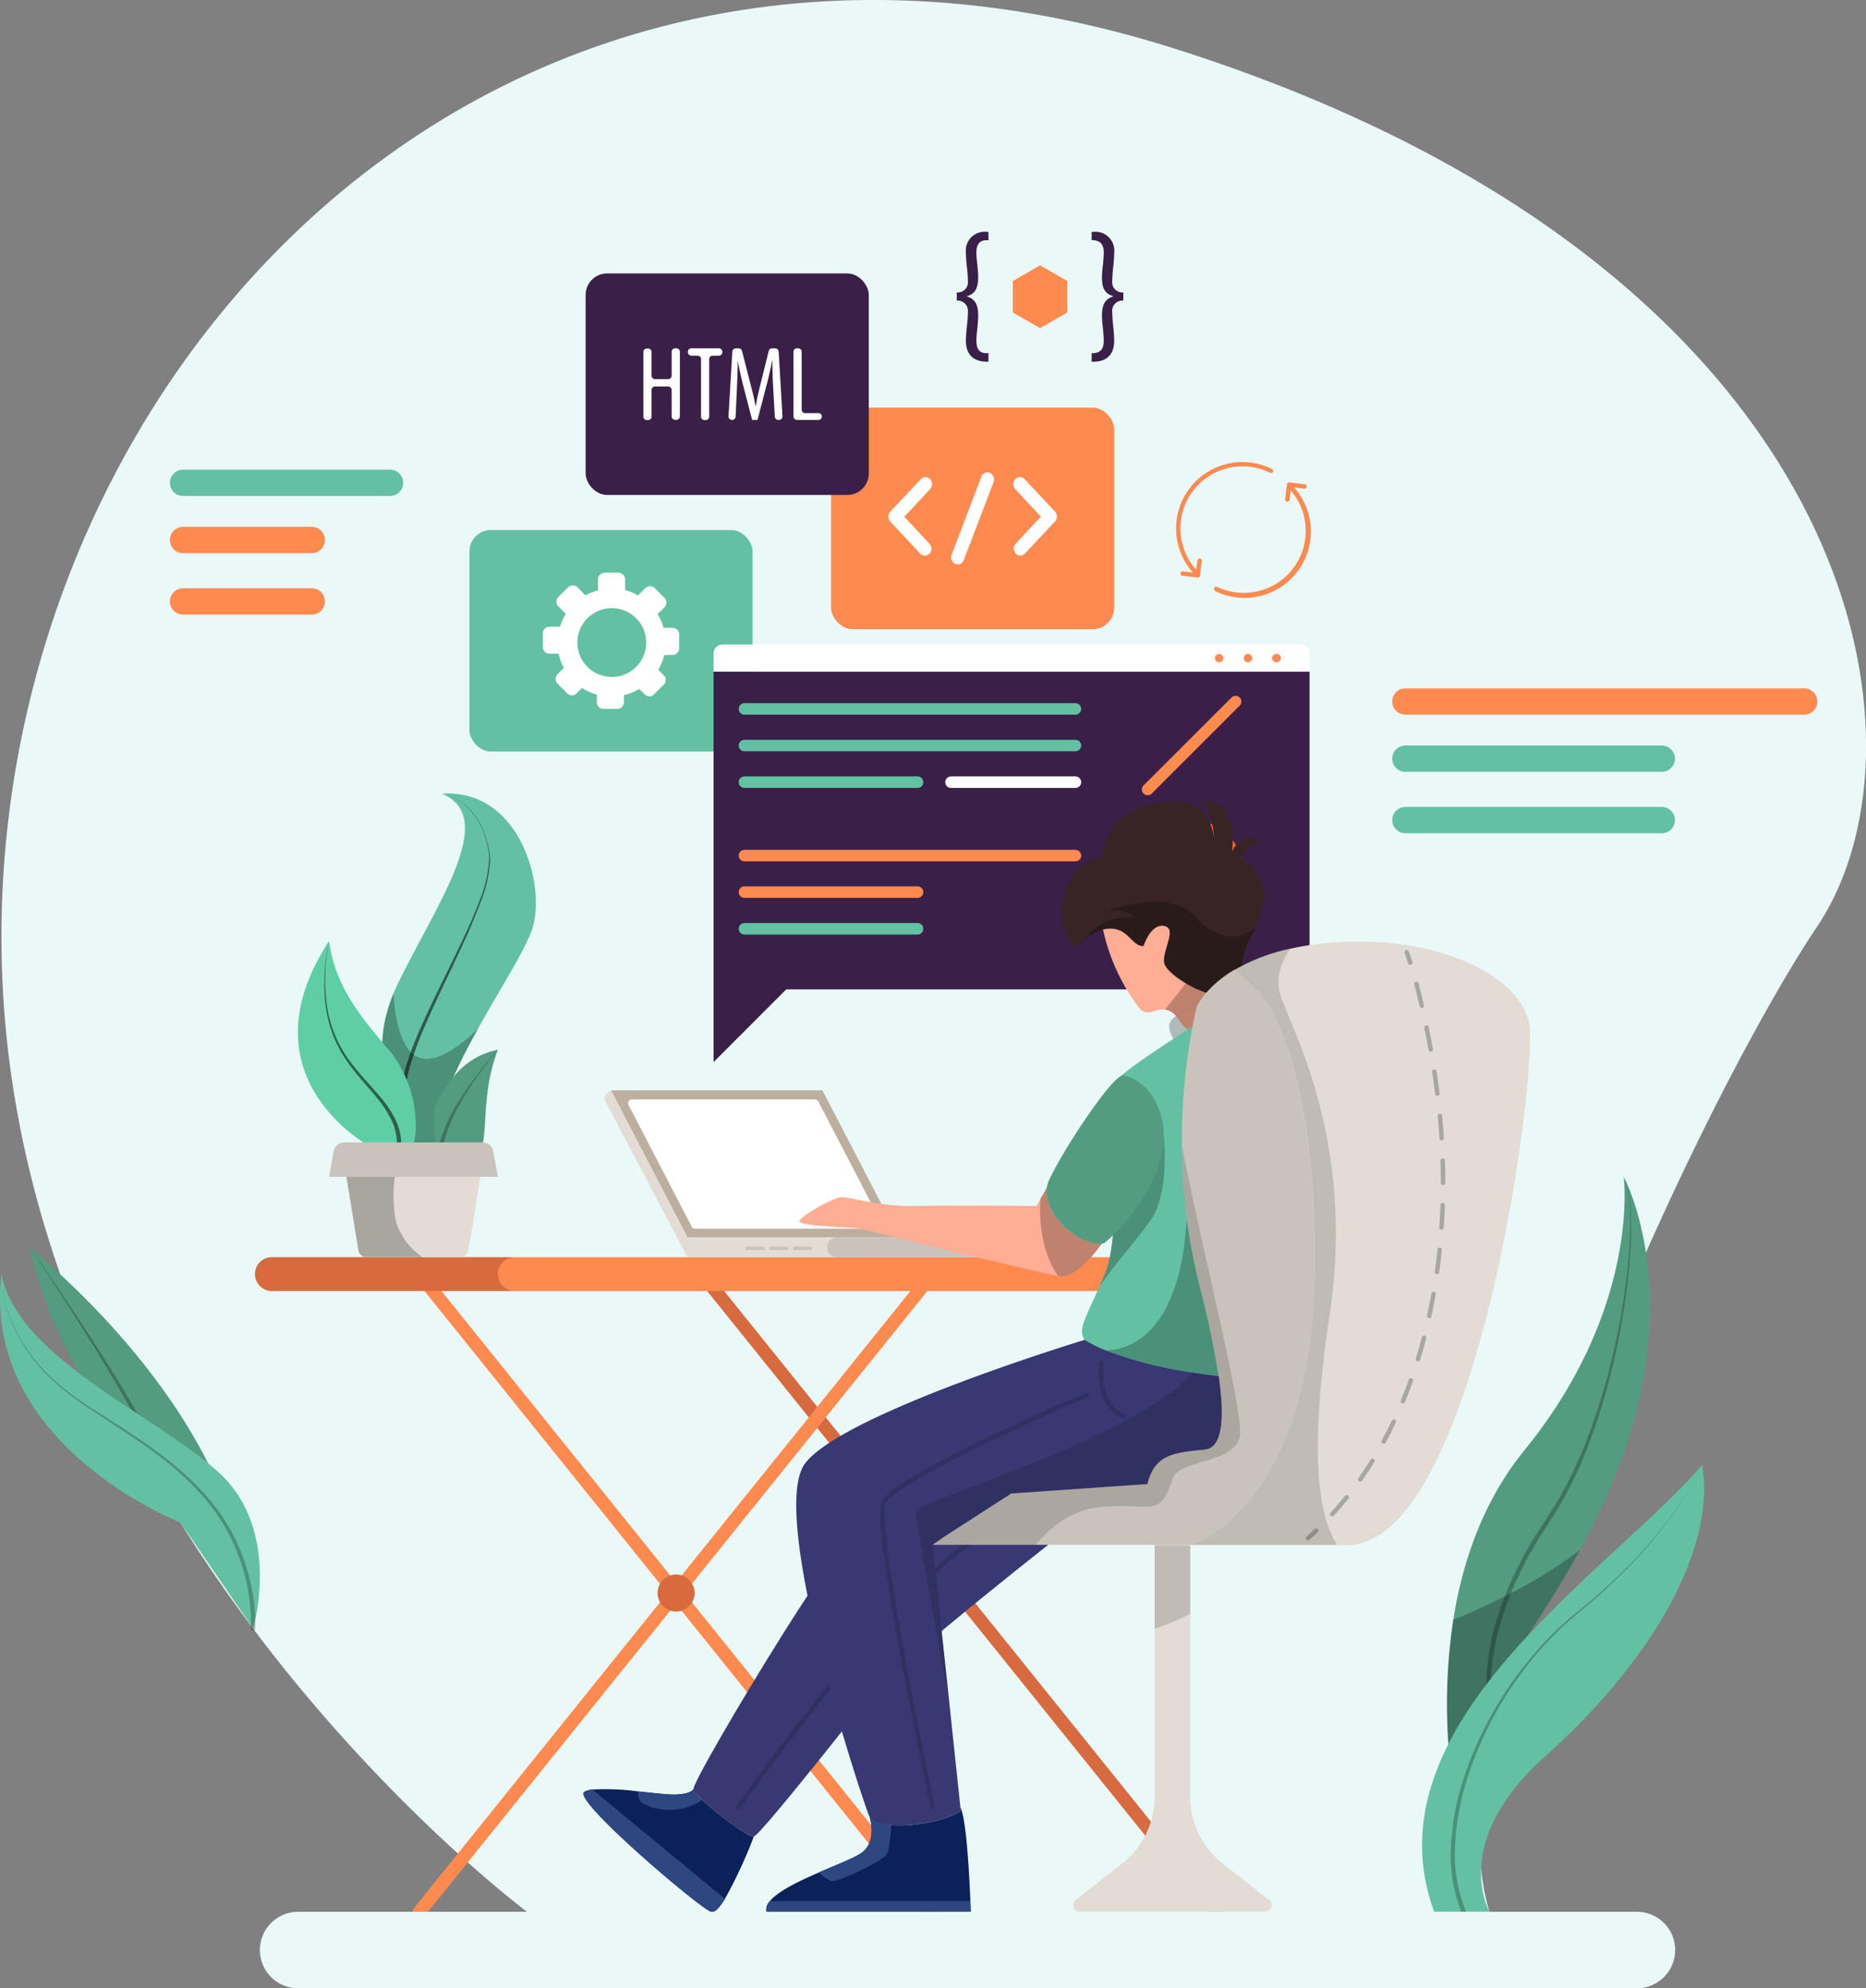 <svg xmlns="http://www.w3.org/2000/svg" viewBox="0 0 346.54 369.32"><rect x="0" y="0" width="346.54" height="369.32" fill="#808080" stroke="none"/><defs><style>.cls-1{isolation:isolate;}.cls-2{fill:#eaf9f8;}.cls-3{fill:#d86a3f;}.cls-4{fill:#fe8a50;}.cls-5{fill:#ffc947;}.cls-6{fill:#64c0a2;}.cls-7{fill:#fff;}.cls-8{fill:#3a1f48;}.cls-9{fill:#ff6224;}.cls-10{fill:#20c3c5;}.cls-11{fill:#bcaf9f;}.cls-12{fill:#e2dcd4;}.cls-13{fill:#c9c3bc;}.cls-14{fill:#383873;}.cls-15,.cls-24,.cls-25{fill:none;stroke:#000;stroke-linecap:round;stroke-miterlimit:10;stroke-width:0.82px;}.cls-15,.cls-21{opacity:0.15;}.cls-15,.cls-18,.cls-21,.cls-23,.cls-26{mix-blend-mode:overlay;}.cls-16{fill:#382424;}.cls-17{fill:#ffad94;}.cls-18,.cls-23{opacity:0.25;}.cls-19{fill:#0c2059;}.cls-20{fill:#2e4780;}.cls-22{fill:#539b81;}.cls-25{stroke-dasharray:4.15 4.15;}.cls-26{opacity:0.53;}.cls-27{fill:#5fcea6;}</style></defs><title>Asset 1</title><g class="cls-1"><g id="Layer_2" data-name="Layer 2"><g id="OBJECTS"><path class="cls-2" d="M337.53,172c-23.35,34.95-73.16,143-60.91,183.15l-178.7,0S72.09,335.93,47,302.51c-4.56-6.08-9.1-12.63-13.44-19.61a245.78,245.78,0,0,1-13-23.63C8.91,235.05.61,207,.28,176-.89,68.63,92-31.14,218.42,9.12S360.86,137,337.53,172Z"/><path class="cls-3" d="M225.71,356.38a1.22,1.22,0,0,1-1-.46l-95.3-118.49a1.23,1.23,0,1,1,1.92-1.54l95.3,118.5a1.22,1.22,0,0,1-.19,1.72A1.25,1.25,0,0,1,225.71,356.38Z"/><path class="cls-4" d="M77.88,356.38a1.25,1.25,0,0,1-.77-.27,1.22,1.22,0,0,1-.19-1.72l95.31-118.5a1.22,1.22,0,0,1,1.72-.19,1.24,1.24,0,0,1,.19,1.73L78.84,355.92A1.22,1.22,0,0,1,77.88,356.38Z"/><path class="cls-4" d="M173.18,356.38a1.18,1.18,0,0,1-1-.46L76.92,237.43a1.23,1.23,0,1,1,1.92-1.54l95.3,118.5a1.23,1.23,0,0,1-1,2Z"/><path class="cls-3" d="M94.77,239.81H50.49a3.14,3.14,0,0,1-3.14-3.15h0a3.13,3.13,0,0,1,3.14-3.14H94.77a3.14,3.14,0,0,1,3.14,3.14h0A3.15,3.15,0,0,1,94.77,239.81Z"/><path class="cls-4" d="M222.16,239.81H95.61a3.15,3.15,0,0,1-3.14-3.15h0a3.14,3.14,0,0,1,3.14-3.14H222.16Z"/><path class="cls-3" d="M129,295.91a3.44,3.44,0,1,1-3.44-3.44A3.43,3.43,0,0,1,129,295.91Z"/><path class="cls-5" d="M181.5,295.91a3.44,3.44,0,1,1-3.44-3.44A3.43,3.43,0,0,1,181.5,295.91Z"/><rect class="cls-6" x="87.18" y="98.45" width="52.58" height="41.15" rx="3.99"/><path class="cls-7" d="M124.88,116.62h-1.65a9.94,9.94,0,0,0-1.11-2.54l1.27-1.27a1.24,1.24,0,0,0,0-1.76l-1.79-1.8a1.26,1.26,0,0,0-1.76,0l-1.35,1.36a10.06,10.06,0,0,0-2.4-1v-2a1.25,1.25,0,0,0-1.24-1.24h-2.54a1.24,1.24,0,0,0-1.24,1.24v2.06a10,10,0,0,0-2.33.92l-1.49-1.49a1.24,1.24,0,0,0-1.75,0l-1.8,1.8a1.24,1.24,0,0,0,0,1.75l1.38,1.38a9.87,9.87,0,0,0-1.08,2.38h-1.94a1.23,1.23,0,0,0-1.24,1.24v2.53a1.24,1.24,0,0,0,1.24,1.25h1.7a9.75,9.75,0,0,0,.95,2.65l-1.16,1.16a1.26,1.26,0,0,0,0,1.76l1.8,1.79a1.23,1.23,0,0,0,1.75,0l1-1a10.29,10.29,0,0,0,2.74,1.24v1.4a1.25,1.25,0,0,0,1.25,1.25h2.53a1.25,1.25,0,0,0,1.25-1.25v-1.31a9.8,9.8,0,0,0,2.84-1.15l1,1a1.24,1.24,0,0,0,1.76,0l1.79-1.79a1.24,1.24,0,0,0,0-1.76l-1-1a10.19,10.19,0,0,0,1.09-2.76h1.54a1.25,1.25,0,0,0,1.25-1.24v-2.54A1.25,1.25,0,0,0,124.88,116.62Zm-10,9a6.39,6.39,0,1,1,5-5A6.4,6.4,0,0,1,114.83,125.64Z"/><rect class="cls-4" x="154.34" y="75.72" width="52.58" height="41.15" rx="3.99"/><path class="cls-7" d="M171.75,103.21a1.19,1.19,0,0,1-.87-.39l-5.54-5.93a1.38,1.38,0,0,1,0-1.86L171,89a1.17,1.17,0,0,1,1.73,0,1.38,1.38,0,0,1,0,1.86L167.94,96l4.68,5a1.37,1.37,0,0,1,0,1.85A1.19,1.19,0,0,1,171.75,103.21Z"/><path class="cls-7" d="M189.51,103.21a1.17,1.17,0,0,1-.87-.39,1.37,1.37,0,0,1,0-1.85l4.67-5-4.77-5.1a1.38,1.38,0,0,1,0-1.86,1.18,1.18,0,0,1,1.74,0l5.64,6a1.38,1.38,0,0,1,0,1.86l-5.55,5.93A1.17,1.17,0,0,1,189.51,103.21Z"/><path class="cls-7" d="M177.88,104.84a1.14,1.14,0,0,1-.47-.1,1.35,1.35,0,0,1-.67-1.71l5.5-14.46a1.2,1.2,0,0,1,1.6-.73,1.36,1.36,0,0,1,.68,1.72L179,104A1.22,1.22,0,0,1,177.88,104.84Z"/><path class="cls-7" d="M134.18,119.72H241.54a1.66,1.66,0,0,1,1.66,1.66v3.4a0,0,0,0,1,0,0H132.52a0,0,0,0,1,0,0v-3.4A1.66,1.66,0,0,1,134.18,119.72Z"/><path class="cls-8" d="M132.52,124.77H243.2a0,0,0,0,1,0,0v55.92a3.09,3.09,0,0,1-3.09,3.09H135.61a3.09,3.09,0,0,1-3.09-3.09V124.77A0,0,0,0,1,132.52,124.77Z"/><path class="cls-4" d="M237.88,122.24a.77.77,0,0,1-.77.78.78.78,0,1,1,0-1.55A.77.77,0,0,1,237.88,122.24Z"/><path class="cls-4" d="M232.54,122.24a.78.78,0,1,1-.78-.77A.78.78,0,0,1,232.54,122.24Z"/><path class="cls-4" d="M227.19,122.24a.78.78,0,1,1-.78-.77A.78.78,0,0,1,227.19,122.24Z"/><path class="cls-6" d="M199.72,132.75H138.26a1.07,1.07,0,0,1-1.07-1.07h0a1.07,1.07,0,0,1,1.07-1.07h61.46a1.07,1.07,0,0,1,1.07,1.07h0A1.07,1.07,0,0,1,199.72,132.75Z"/><path class="cls-6" d="M199.72,139.55H138.26a1.06,1.06,0,0,1-1.07-1.07h0a1.06,1.06,0,0,1,1.07-1.06h61.46a1.06,1.06,0,0,1,1.07,1.06h0A1.06,1.06,0,0,1,199.72,139.55Z"/><path class="cls-6" d="M170.4,146.36H138.26a1.07,1.07,0,0,1-1.07-1.07h0a1.07,1.07,0,0,1,1.07-1.07H170.4a1.07,1.07,0,0,1,1.07,1.07h0A1.07,1.07,0,0,1,170.4,146.36Z"/><path class="cls-4" d="M199.72,160H138.26a1.07,1.07,0,0,1-1.07-1.07h0a1.07,1.07,0,0,1,1.07-1.07h61.46a1.07,1.07,0,0,1,1.07,1.07h0A1.07,1.07,0,0,1,199.72,160Z"/><path class="cls-4" d="M170.4,166.78H138.26a1.07,1.07,0,0,1-1.07-1.07h0a1.07,1.07,0,0,1,1.07-1.07H170.4a1.07,1.07,0,0,1,1.07,1.07h0A1.07,1.07,0,0,1,170.4,166.78Z"/><path class="cls-6" d="M170.4,173.59H138.26a1.07,1.07,0,0,1-1.07-1.07h0a1.07,1.07,0,0,1,1.07-1.07H170.4a1.07,1.07,0,0,1,1.07,1.07h0A1.07,1.07,0,0,1,170.4,173.59Z"/><path class="cls-7" d="M199.72,146.36h-23.1a1.07,1.07,0,0,1-1.07-1.07h0a1.07,1.07,0,0,1,1.07-1.07h23.1a1.07,1.07,0,0,1,1.07,1.07h0A1.07,1.07,0,0,1,199.72,146.36Z"/><path class="cls-4" d="M230.22,131.08l-16.33,16.33a1.08,1.08,0,0,1-1.51,0h0a1.07,1.07,0,0,1,0-1.52l16.33-16.33a1.08,1.08,0,0,1,1.51,0h0A1.07,1.07,0,0,1,230.22,131.08Z"/><circle class="cls-9" cx="221.3" cy="161.97" r="9.63" transform="translate(12.65 339.93) rotate(-76.66)"/><path class="cls-10" d="M220,168.68a5.45,5.45,0,1,1-5.45-5.45A5.45,5.45,0,0,1,220,168.68Z"/><polyline class="cls-8" points="132.52 177.81 132.52 197.28 150.41 179.38"/><polygon class="cls-11" points="113.47 202.54 152.74 202.54 166.93 229.87 127.67 229.87 113.47 202.54"/><path class="cls-7" d="M128.46,227.85l-11.75-22.63a.71.71,0,0,1,.63-1h34a.72.72,0,0,1,.63.38l11.76,22.63a.72.72,0,0,1-.64,1h-34A.74.74,0,0,1,128.46,227.85Z"/><rect class="cls-12" x="127.67" y="229.87" width="31.8" height="3.65"/><path class="cls-13" d="M186.79,229.87H155.41a1.81,1.81,0,0,0-1.82,1.82h0a1.82,1.82,0,0,0,1.82,1.83h31.38a1.82,1.82,0,0,0,1.82-1.83h0A1.81,1.81,0,0,0,186.79,229.87Z"/><path class="cls-12" d="M127.67,229.87l-14.2-27.33-.71.54a1.16,1.16,0,0,0-.33,1.48l15.24,29Z"/><rect class="cls-13" x="138.46" y="231.57" width="3.5" height="0.61"/><rect class="cls-13" x="142.86" y="231.57" width="3.5" height="0.61"/><rect class="cls-13" x="147.27" y="231.57" width="3.5" height="0.61"/><path class="cls-14" d="M199.25,283.35s-32.57,25.36-37.73,31.8c-2,2.44-5.35,6.71-8.86,11.09-5.78,7.2-11.91,14.69-12.64,14.87-1.16.3-10.94-7.14-11.23-8.75-.18-1,8.72-16.27,16.42-28.55,4.69-7.46,8.93-13.83,10.42-15.2,3.93-3.65,28.16-16.49,28.16-16.49Z"/><path class="cls-15" d="M137.1,335.7s30.43-43.3,45.7-50.6"/><path class="cls-16" d="M233.19,172.15c-.34.79-.73,1.61-1.17,2.44-2.39,4.55-.63,9.11-3.34,10.28a4,4,0,0,1-.55.17c-3.51.77-11.58-3.89-11.93-6.22s2.49-6.33,0-6.81-3.83,3.7-3.83,3.7c-2,.21-2.77-3.22-6.13-3.22a5.89,5.89,0,0,0-1.39.18,10,10,0,0,0-3.85,2.12,10.87,10.87,0,0,0-1,1,6.65,6.65,0,0,1-2.85-5.61c.24-5.9,2.42-10.21,7.66-11.08.59-6.57,6-10.07,13.21-10.29,6.32-.2,7.27,5.49,7.42,6.9a15.87,15.87,0,0,0-1.86-6.9c3.17-.14,6,2.12,5.23,9.48.73-2.19,3.28-3.57,5.25-2-1.82,0-3.57,3.06-3.57,3.06a12.31,12.31,0,0,1,3.59,3.9C235.26,165.34,234.81,168.43,233.19,172.15Z"/><path class="cls-17" d="M228.68,184.87l-.09,1.08-.27,3.83s-5.83,5-9.14,0a.36.36,0,0,0-.07-.1c-1-1.52-2-2.06-2.79-2.15-1.83-.23-3.3,1.56-4.82-.37a37.15,37.15,0,0,1-6.65-14.49,5.89,5.89,0,0,1,1.39-.18c3.36,0,4.09,3.43,6.13,3.22,0,0,1.34-4.19,3.83-3.7s-.35,4.47,0,6.81c.16,1,1.85,2.54,4,3.82,2.49,1.5,5.6,2.68,7.58,2.45l.35-.05A4,4,0,0,0,228.68,184.87Z"/><path class="cls-18" d="M229.58,192c-2.62,1.8-7.44,2.09-7.44,2.09l-3.93-.58s-1.65-2.39-.88-3.72a4.5,4.5,0,0,1,1-1.05,28.47,28.47,0,0,1,4.52-2.9,14.69,14.69,0,0,1,5-1.77C231.24,183.87,232.21,190.19,229.58,192Z"/><path class="cls-6" d="M228.81,255.84c-5.86,1.13-18.26-2.33-24.2-5-1.75-.78-2.94-1.5-3.23-2-1.14-2,0-3.54,2.83-9.91q.48-1.08,1-2.34c1.91-4.51,1.92-14.13,1.91-22.42,0-7.1-.06-13.22,1.07-14.31,2.45-2.36,14.66-10.07,14.66-10.07l2.43,12.67s1.38,6.43,2.83,14.83C230.8,232.74,233.73,254.89,228.81,255.84Z"/><path class="cls-14" d="M232.89,261.47c0,.59-5.83,14.2-10.73,16.15s-34.39-.2-34.39-.2L173.18,287l3.06,28.73,2.12,20,.07.65c-4.46,2.91-15.7,3.7-16.91,1.19v0c-1.17-2.53-19.06-56.4-12-65.74s51.92-22.95,51.92-22.95a24.59,24.59,0,0,0,4,2,76.74,76.74,0,0,0,16.17,4.09c1.85.28,3.48.5,4.73.64,1.57.19,2.52.27,2.52.27S232.89,260.89,232.89,261.47Z"/><path class="cls-19" d="M180.28,355.12H142.35a2.24,2.24,0,0,1,.64-2c1.54-1.85,5.39-3.71,9.11-5.31,3.53-1.53,6.92-2.83,8.05-3.74,2.68-2.12,1.44-6.24,1.37-6.49.41.84,2,1.31,4,1.45,4,.29,9.95-.71,12.91-2.64l-.07-.65c1.13,2.16,1.67,12.84,1.85,17.38C180.25,354.33,180.28,355.12,180.28,355.12Z"/><path class="cls-20" d="M165.52,339c-.11,1.81-.37,4.74-.9,5.53-.78,1.17-9.14,5.25-10.3,4.86a6.92,6.92,0,0,1-2.22-1.61c3.53-1.53,6.92-2.83,8.05-3.74,2.68-2.12,1.44-6.24,1.37-6.49C161.93,338.38,163.48,338.85,165.52,339Z"/><path class="cls-20" d="M180.28,355.12H142.35a2.24,2.24,0,0,1,.64-2h37.22C180.25,354.33,180.28,355.12,180.28,355.12Z"/><path class="cls-19" d="M140,341.11a87.28,87.28,0,0,1-5.38,11.62c-1,1.6-1.93,2.64-2.59,2.39-2.34-.88-25.78-20.81-23.54-22.27a3.82,3.82,0,0,1,1.51-.44,45.3,45.3,0,0,1,8.55.35c2.68.27,5.18.58,6.48.58,3.3,0,3.74-1,3.74-1a5.77,5.77,0,0,0,1.62,2C133.31,337.11,139.13,341.33,140,341.11Z"/><path class="cls-20" d="M130.41,334.36a10.86,10.86,0,0,1-11.17.56,2.22,2.22,0,0,1-.67-2.16c2.68.27,5.18.58,6.48.58,3.3,0,3.74-1,3.74-1A5.77,5.77,0,0,0,130.41,334.36Z"/><path class="cls-20" d="M134.64,352.73c-1,1.6-1.93,2.64-2.59,2.39-2.34-.88-25.78-20.81-23.54-22.27a3.82,3.82,0,0,1,1.51-.44Z"/><path class="cls-17" d="M204.63,231c-1.83,2.55-5.12,6.45-7.82,6.06l-.33-.06c-5.16-.91-35.48-8.51-36.92-8.8s-11.66-.38-11.08-1.45,6.42-4.47,8-4.39,7.69,1.86,13.81,1.66,22.17,0,22.17,0l.78-1.34,1.15-2C194,226.65,201.2,231.49,204.63,231Z"/><path class="cls-15" d="M204.63,253.16s-1.4,7.44,4.05,9.92"/><path class="cls-15" d="M201.77,259.14s-36,15.36-37.75,20.13,9.16,56.43,9.16,56.43"/><path class="cls-21" d="M232.89,261.47c0,.59-5.83,14.2-10.73,16.15s-34.39-.2-34.39-.2L173.18,287l3.06,28.73s-6.17-32.81-6.17-34.95c0-1.84,40.75-13.55,51.49-25.8,4.2.66,7.25.91,7.25.91S232.89,260.89,232.89,261.47Z"/><path class="cls-18" d="M213.68,226.66c-2.53,3.58-6.6,8.13-9.47,12.26q.48-1.08,1-2.34c1.91-4.51,1.92-14.13,1.91-22.42l8.73-5.78S217.77,220.87,213.68,226.66Z"/><path class="cls-22" d="M206.22,229.91c-.37.34-.76.68-1.14,1a2.11,2.11,0,0,1-.45.1c-3.43.48-10.59-4.36-10.27-10.3a8.18,8.18,0,0,1,.95-2.48c2.93-5.91,11.74-19.07,13.36-18.46,0,0,5.67.88,7.2,8.61C217.32,215.64,212.12,224.45,206.22,229.91Z"/><path class="cls-18" d="M226.29,255.57c-1.25-.14-2.88-.36-4.73-.64a76.74,76.74,0,0,1-16.17-4.09c4.4-.15,13.82-3.05,15-24.62a106.88,106.88,0,0,0,2.38,12.5C224.17,244.41,225.54,250.41,226.29,255.57Z"/><path class="cls-18" d="M224,184.43a16,16,0,0,0-1.07,1.4,28.47,28.47,0,0,0-4.52,2.9,3.25,3.25,0,0,0-2.05-1.2l3.88-4.89A20.86,20.86,0,0,0,224,184.43Z"/><path class="cls-18" d="M204.63,231c-1.83,2.55-5.12,6.45-7.82,6.06l-.33-.06c-3.34-4.83-3.47-11.16-3.27-14.32l1.15-2C194,226.65,201.2,231.49,204.63,231Z"/><path class="cls-18" d="M233.19,172.15c-.34.79-.73,1.61-1.17,2.44a16.44,16.44,0,0,0-1.54,6.31,9.74,9.74,0,0,0-1.19-.82,21.25,21.25,0,0,0-5.33,4.35h0c-3.57-1.28-7.5-4-7.75-5.62-.35-2.34,2.49-6.33,0-6.81s-3.83,3.7-3.83,3.7c-2,.21-2.77-3.22-6.13-3.22a5.89,5.89,0,0,0-1.39.18,10,10,0,0,0-3.85,2.12s3.78-5.31,9.72-4.24c0,0-.87-1.65-4.86-1.46,8.36-2.72,13.71-1.65,16.28,1.36C224.25,172.92,229.18,176,233.19,172.15Z"/><path class="cls-12" d="M250.23,287H221.05s23.15-6.81,23.15-52.71c0-.59,0-1.17,0-1.75-.23-30.67-6.79-47.59-14.87-52.41a35,35,0,0,1,10.34-3.92,51.37,51.37,0,0,1,6.44-1c20-2,35.94,5.79,37.84,14.66S274.15,287,250.23,287Z"/><path class="cls-13" d="M244.2,234.24c0,45.9-23.15,52.71-23.15,52.71H173.21l2-1.41,12.6-8.12,25.28-1.75c1.36-5.64,5.06-5.83,10.7-6.42,3.28-.34,3.6-5.88,2.6-13.2a167.57,167.57,0,0,0-3.62-17.33,106.88,106.88,0,0,1-2.38-12.5,109.17,109.17,0,0,1-.9-13.48,113.83,113.83,0,0,1,2.34-23.91c.12-.58.24-1.14.36-1.67,0,0,0,0,0-.06a12.07,12.07,0,0,1,1.8-2.66h0a21.25,21.25,0,0,1,5.33-4.35,10.67,10.67,0,0,1,1.2.82c7.52,5.73,13.44,22.45,13.67,51.59C244.2,233.07,244.2,233.65,244.2,234.24Z"/><path class="cls-12" d="M235,355.12H200.53a1.24,1.24,0,0,1-.76-2.22l8.61-6.75a15.77,15.77,0,0,0,6.06-12.44V287h6.61v46.76a15.78,15.78,0,0,0,6.07,12.44l8.61,6.75A1.24,1.24,0,0,1,235,355.12Z"/><g class="cls-23"><path class="cls-24" d="M261.24,176.88s.25.64.66,1.93"/><path class="cls-25" d="M263.06,182.79a161.15,161.15,0,0,1,3.9,20.53c3.13,24.15,0,58.06-21.06,79.53"/><path class="cls-24" d="M244.42,284.32c-.49.47-1,.94-1.5,1.39"/></g><path class="cls-21" d="M221.05,287v12.77a46.8,46.8,0,0,1-6.61,2.79V287Z"/><path class="cls-21" d="M230.2,267.11c-1.56,4.87-11.27,4-12.45,7.59-2.5,7.63-3.89,4.27-13.51,5.25-5.5.55-9.49,4.08-11.9,7H173.21l2-1.41,12.6-8.12,25.28-1.75c1.36-5.64,5.06-5.83,10.7-6.42,3.28-.34,3.6-5.88,2.6-13.2a167.57,167.57,0,0,0-3.62-17.33,106.88,106.88,0,0,1-2.38-12.5,109.17,109.17,0,0,1-.9-13.48C223.22,232.24,231.35,263.51,230.2,267.11Z"/><path class="cls-21" d="M244.2,234.24c0-.59,0-1.17,0-1.75-.23-30.67-6.79-47.59-14.87-52.41a35,35,0,0,1,10.34-3.92c-1.34,1.92-2.73,4.81-2.07,7.9,1.17,5.45,14.4,26.46,9.34,60.1-3.65,24.28-2.44,36.91,1.37,42.79H221.05S244.2,280.14,244.2,234.24Z"/><path class="cls-18" d="M77.22,209.24a14.3,14.3,0,0,1-.31,3H67.53a29.36,29.36,0,0,1-10-10.9c2.52,2.73,6.81,6.07,11.18,7.08C72.55,209.26,75.39,208.89,77.22,209.24Z"/><path class="cls-6" d="M99,172c-1,3.8-5.85,11.18-10.24,19.09-4.8,8.63-9.09,17.87-7.41,23.74a12.92,12.92,0,0,1,.61,3.33c0,2.55-1.93,1.76-3.88.31a35.33,35.33,0,0,1-4-3.64l.15-11.38s-6.45-5.93-1.16-18.89c.34-.82.72-1.67,1.16-2.55,7.29-14.74,18.22-30.2,7.87-34.58C96.41,146.53,101.22,164,99,172Z"/><g class="cls-26"><path d="M82.11,147.4a10.63,10.63,0,0,1,6.49,4.67,13.75,13.75,0,0,1,1,1.8,17.06,17.06,0,0,1,.71,1.92,15.28,15.28,0,0,1,.47,2l.18,1,.06,1a25.22,25.22,0,0,1-1.85,8c-1,2.56-2,5.06-3.19,7.55-2.27,5-4.73,9.84-6.89,14.83a66.73,66.73,0,0,0-2.86,7.62,25.8,25.8,0,0,0-.86,3.93,8.66,8.66,0,0,0,.27,3.87h0a.4.4,0,0,1-.25.52.41.41,0,0,1-.52-.25h0a9.42,9.42,0,0,1-.26-4.24,26,26,0,0,1,.93-4,69.42,69.42,0,0,1,3-7.66c2.24-5,4.76-9.84,7.09-14.77,1.17-2.46,2.3-4.94,3.28-7.48a25.44,25.44,0,0,0,1.93-7.87l0-1-.16-1a14.92,14.92,0,0,0-.45-2,16.2,16.2,0,0,0-.68-1.92,13.38,13.38,0,0,0-1-1.79A10.59,10.59,0,0,0,82.11,147.4Z"/></g><path class="cls-22" d="M92.46,195c-4.37,11.52,0,20.26-6.56,21.51-3,.57-4.33-1.66-4.88-4.24a23.57,23.57,0,0,1-.22-6.62A22.19,22.19,0,0,1,84.26,200,13.83,13.83,0,0,1,92.46,195Z"/><path class="cls-27" d="M77.22,209.24c0,2.68-.63,5-1.87,6.15a3.32,3.32,0,0,1-.36.32c-3.1,2.52-5.08-2.08-5.08-2.08s-8.25-4.07-12.35-12.33c-3.13-6.34-3.83-15.17,3.55-26.51,1.08,8.08,5.51,13.58,9.89,18.8h0l1.63,1.94A22.41,22.41,0,0,1,77.22,209.24Z"/><g class="cls-26"><path d="M61.11,174.79a35.76,35.76,0,0,0-.56,10.57,22.81,22.81,0,0,0,3.24,10c1.83,3,4.38,5.51,6.69,8.22a20.18,20.18,0,0,1,3,4.47,10.62,10.62,0,0,1,1,5.36.42.42,0,0,1-.45.38.41.41,0,0,1-.37-.44h0a9.79,9.79,0,0,0-.83-5A19.84,19.84,0,0,0,70,203.93c-2.23-2.72-4.76-5.29-6.57-8.39a23.15,23.15,0,0,1-3.09-10.16A35.86,35.86,0,0,1,61.11,174.79Z"/></g><g class="cls-23"><path d="M92.47,195c-1.26,1.45-2.42,3-3.54,4.53s-2.16,3.15-3.11,4.81a30.2,30.2,0,0,0-4,10.55v0a.39.39,0,0,1-.46.34.41.41,0,0,1-.35-.46h0a30.56,30.56,0,0,1,4.49-10.65c1-1.64,2.14-3.2,3.3-4.73S91.16,196.36,92.47,195Z"/></g><path class="cls-12" d="M89.81,215.08,87,232.27a1.54,1.54,0,0,1-1.5,1.25H68.07a1.54,1.54,0,0,1-1.51-1.25l-2.28-14-.52-3.24a1.54,1.54,0,0,1,1.51-1.81h23A1.53,1.53,0,0,1,89.81,215.08Z"/><path class="cls-13" d="M92.46,218.59H61.11l.83-4.69a2.07,2.07,0,0,1,2-1.7H89.62a2.06,2.06,0,0,1,2,1.7Z"/><path class="cls-18" d="M80.8,205.61A23.58,23.58,0,0,0,81,212.2h-4.1a14.3,14.3,0,0,0,.31-3,22.41,22.41,0,0,0-4.59-13.7L71,193.6h0a26,26,0,0,1,2.08-9.06c.24,4.13,1.26,11.32,5.38,12.08,3.14.57,7.22-2.54,10.33-5.55-1.65,3-3.23,6-4.53,8.93A22.19,22.19,0,0,0,80.8,205.61Z"/><path class="cls-18" d="M78.48,233.52H68.07a1.54,1.54,0,0,1-1.51-1.25l-2.23-13.68h9a25.86,25.86,0,0,0,.19,8.26A12.27,12.27,0,0,0,78.48,233.52Z"/><rect class="cls-8" x="108.76" y="50.79" width="52.58" height="41.15" rx="3.99"/><path class="cls-7" d="M121,65.34v4.43a.65.65,0,0,0,.64.65h2.45a.64.64,0,0,0,.64-.65V65.34a.65.65,0,0,1,.65-.64h.23a.65.65,0,0,1,.65.64v12a.65.65,0,0,1-.65.65h-.23a.65.65,0,0,1-.65-.65V72.44a.64.64,0,0,0-.64-.64h-2.45a.64.64,0,0,0-.64.64v4.94a.65.65,0,0,1-.64.65h-.24a.64.64,0,0,1-.64-.65v-12a.64.64,0,0,1,.64-.64h.24A.64.64,0,0,1,121,65.34Z"/><path class="cls-7" d="M129.54,66.07H128.4a.64.64,0,0,1-.64-.65v-.08a.64.64,0,0,1,.64-.64h5.1a.64.64,0,0,1,.64.64v.08a.65.65,0,0,1-.64.65h-1.15a.64.64,0,0,0-.64.64V77.38a.65.65,0,0,1-.64.65h-.24a.64.64,0,0,1-.64-.65V66.71A.64.64,0,0,0,129.54,66.07Z"/><path class="cls-7" d="M143.61,72.29c-.1-1.76-.2-3.71-.14-5.22h-.08c-.3,1.49-.65,3.07-1.07,4.63L140.68,78h-1l-1.56-6c-.43-1.7-.83-3.34-1.09-4.89H137c0,1.57-.08,3.42-.16,5.32l-.23,5A.65.65,0,0,1,136,78h-.07a.64.64,0,0,1-.64-.68l.71-12a.65.65,0,0,1,.64-.61h.54a.64.64,0,0,1,.62.48l1.44,5.61c.45,1.76.79,3.06,1.07,4.59h.06c.25-1.53.55-2.79,1-4.59l1.39-5.6a.63.63,0,0,1,.62-.49h.59a.65.65,0,0,1,.64.61l.7,12a.64.64,0,0,1-.64.68h-.13a.65.65,0,0,1-.65-.62Z"/><path class="cls-7" d="M148,64.7h.24a.64.64,0,0,1,.64.64V76.1a.64.64,0,0,0,.64.64H152a.64.64,0,0,1,.64.64h0A.65.65,0,0,1,152,78h-4a.65.65,0,0,1-.64-.65v-12A.64.64,0,0,1,148,64.7Z"/><path class="cls-8" d="M177.68,54.31a1.89,1.89,0,0,0,2.07-2.12,24.29,24.29,0,0,0-.18-2.58,26,26,0,0,1-.19-2.67,3.51,3.51,0,0,1,3.83-3.88h.36v1.57h-.45c-1.28,0-1.79.91-1.79,2.28a18.51,18.51,0,0,0,.18,2.31c.06.79.15,1.51.15,2.24,0,2.37-.79,3.19-2.09,3.55v.06c1.3.4,2.12,1.22,2.09,3.61,0,.76-.09,1.52-.15,2.28a19.47,19.47,0,0,0-.18,2.34c0,1.36.45,2.3,1.82,2.3h.42v1.58h-.39c-2,0-3.8-1-3.8-3.88a26.59,26.59,0,0,1,.19-2.7,26,26,0,0,0,.18-2.61,1.93,1.93,0,0,0-2.07-2.16Z"/><path class="cls-8" d="M208.62,55.83A1.92,1.92,0,0,0,206.56,58a26,26,0,0,0,.18,2.61,26.61,26.61,0,0,1,.18,2.7c0,2.88-1.79,3.88-3.79,3.88h-.4V65.6h.43c1.36-.15,1.82-.94,1.82-2.3,0-.82-.09-1.58-.15-2.34a19.45,19.45,0,0,1-.18-2.28c0-2.39.78-3.21,2.09-3.61V55c-1.31-.36-2.12-1.18-2.09-3.55a19.83,19.83,0,0,1,.18-2.24c.06-.73.15-1.49.15-2.31,0-1.37-.52-2.12-1.79-2.28h-.46V43.06h.37a3.51,3.51,0,0,1,3.82,3.88,26,26,0,0,1-.18,2.67,24.29,24.29,0,0,0-.18,2.58,1.88,1.88,0,0,0,2.06,2.12Z"/><polygon class="cls-4" points="198.21 58.04 198.21 52.2 193.15 49.28 188.1 52.2 188.1 58.04 193.15 60.96 198.21 58.04"/><path class="cls-4" d="M236.24,87.12a12.33,12.33,0,0,0-14.71,19.23l-1.85-.22a.41.41,0,0,0-.1.82l2.82.33a.42.42,0,0,0,.31-.08.41.41,0,0,0,.15-.28l.32-2.73a.4.4,0,0,0-.35-.45.41.41,0,0,0-.46.36l-.21,1.74a11.52,11.52,0,0,1,13.72-18,.42.42,0,0,0,.55-.19A.41.41,0,0,0,236.24,87.12Z"/><path class="cls-4" d="M225.62,109.77a12.33,12.33,0,0,0,14.71-19.23l1.85.22a.41.41,0,1,0,.1-.81l-2.82-.34a.4.4,0,0,0-.3.09A.44.44,0,0,0,239,90l-.32,2.73a.41.41,0,0,0,.36.46.41.41,0,0,0,.45-.36l.21-1.74A11.52,11.52,0,0,1,226,109a.41.41,0,0,0-.36.73Z"/><path class="cls-4" d="M335.08,132.75H261a2.45,2.45,0,0,1-2.45-2.45h0a2.45,2.45,0,0,1,2.45-2.44h74.07a2.44,2.44,0,0,1,2.44,2.44h0A2.45,2.45,0,0,1,335.08,132.75Z"/><path class="cls-6" d="M308.63,143.37H261a2.45,2.45,0,0,1-2.45-2.44h0a2.45,2.45,0,0,1,2.45-2.45h47.62a2.45,2.45,0,0,1,2.44,2.45h0A2.44,2.44,0,0,1,308.63,143.37Z"/><path class="cls-6" d="M308.63,154.78H261a2.45,2.45,0,0,1-2.45-2.44h0a2.45,2.45,0,0,1,2.45-2.45h47.62a2.45,2.45,0,0,1,2.44,2.45h0A2.44,2.44,0,0,1,308.63,154.78Z"/><path class="cls-6" d="M72.44,92.13H34a2.45,2.45,0,0,1-2.45-2.45h0A2.45,2.45,0,0,1,34,87.24H72.44a2.44,2.44,0,0,1,2.44,2.44h0A2.45,2.45,0,0,1,72.44,92.13Z"/><path class="cls-4" d="M57.91,102.75H34a2.45,2.45,0,0,1-2.45-2.44h0A2.45,2.45,0,0,1,34,97.86H57.91a2.45,2.45,0,0,1,2.44,2.45h0A2.44,2.44,0,0,1,57.91,102.75Z"/><path class="cls-4" d="M57.91,114.16H34a2.45,2.45,0,0,1-2.45-2.44h0A2.45,2.45,0,0,1,34,109.27H57.91a2.45,2.45,0,0,1,2.44,2.45h0A2.44,2.44,0,0,1,57.91,114.16Z"/><path class="cls-22" d="M301.71,269.35a119,119,0,0,1-8.26,18.51c-10.35,18.92-22.38,30.95-22.83,48.59a105.57,105.57,0,0,1-.73-35.55c1.67-10.63,5.47-22,13.24-31.55,21.62-26.59,18.41-50.76,18.41-50.76S312.38,238.42,301.71,269.35Z"/><g class="cls-23"><path d="M276.24,315.76a27.28,27.28,0,0,1,0-6.51,40.27,40.27,0,0,1,1.15-6.35,59.88,59.88,0,0,1,4.6-12c.93-1.94,2.05-3.78,3.14-5.62l3.48-5.38a75.5,75.5,0,0,0,5.66-11.39,111.7,111.7,0,0,0,4.05-12.11c1.13-4.1,2.06-8.27,2.79-12.47a115,115,0,0,0,1.53-12.69,61.89,61.89,0,0,0,.1-6.39,28.27,28.27,0,0,0-.3-3.18,9.85,9.85,0,0,0-.87-3.06,9.88,9.88,0,0,1,.92,3,28.28,28.28,0,0,1,.35,3.19,62.1,62.1,0,0,1,0,6.4A106.69,106.69,0,0,1,301.44,244c-.68,4.22-1.57,8.41-2.66,12.54a111.42,111.42,0,0,1-3.93,12.22,76.13,76.13,0,0,1-5.6,11.57l-3.45,5.39c-1.07,1.83-2.17,3.65-3.08,5.57a59.4,59.4,0,0,0-4.51,11.85,45.77,45.77,0,0,0-1.14,6.23,27.41,27.41,0,0,0,0,6.27v0a.42.42,0,0,1-.35.46A.41.41,0,0,1,276.24,315.76Z"/></g><path class="cls-18" d="M293.45,287.86c-10.35,18.92-22.38,30.95-22.83,48.59a105.57,105.57,0,0,1-.73-35.55C276.6,298.16,286,293.69,293.45,287.86Z"/><path class="cls-6" d="M276.63,355.12s-7.57-12.93,10.33-28.88,31.89-37.05,29.17-54.12c-17.11,19.89-62.62,48.08-49.79,83Z"/><g class="cls-23"><path d="M316.13,272.12a58.22,58.22,0,0,1-6.46,10.56,91.57,91.57,0,0,1-8.15,9.35,122.78,122.78,0,0,1-9.24,8.27,60.93,60.93,0,0,0-8.53,8.91,67,67,0,0,0-11.44,21.73,47.53,47.53,0,0,0-2.09,12.1,27.77,27.77,0,0,0,2,11.95.41.41,0,1,1-.75.33h0a28.38,28.38,0,0,1-2-12.31,48.08,48.08,0,0,1,2.21-12.25A67.37,67.37,0,0,1,283.43,309a61.17,61.17,0,0,1,8.65-8.9,122.5,122.5,0,0,0,9.3-8.18,91.45,91.45,0,0,0,8.21-9.26A57.79,57.79,0,0,0,316.13,272.12Z"/></g><path class="cls-22" d="M19.83,261.47S10.49,253,5.53,231.69c28.59,24.24,35.59,45.83,35.59,45.83Z"/><g class="cls-23"><path d="M5.53,231.69q6,8.53,11.65,17.27c1.89,2.91,3.75,5.85,5.54,8.83a92.28,92.28,0,0,1,5,9.18.42.42,0,0,1-.21.55.41.41,0,0,1-.54-.21h0v0a89.89,89.89,0,0,0-4.76-9.19q-2.61-4.5-5.36-8.92Q11.34,240.34,5.53,231.69Z"/></g><path class="cls-6" d="M40.54,273.43c-5.14-4.63-12.75-9.22-20-14.16-9.63-6.58-18.61-13.8-20.27-22.61-3.78,31.81,33.22,46.14,33.22,46.14l.08.1L47,302.51S52.5,284.23,40.54,273.43Z"/><g class="cls-23"><path d="M.27,236.66a24.52,24.52,0,0,0,2.55,10.2A31.1,31.1,0,0,0,9,255.38a51.54,51.54,0,0,0,8.38,6.44c3,1.93,6,3.79,8.89,5.78,5.84,4,11.43,8.6,15.34,14.6a36.74,36.74,0,0,1,5.81,20.31.42.42,0,0,1-.41.41.41.41,0,0,1-.41-.41h0a36,36,0,0,0-5.5-20c-3.79-6-9.28-10.59-15.06-14.6-2.9-2-5.89-3.91-8.83-5.87a52.34,52.34,0,0,1-8.35-6.54,31.42,31.42,0,0,1-6.14-8.63A24.78,24.78,0,0,1,.27,236.66Z"/></g><path class="cls-2" d="M304,369.32H55.36a7.09,7.09,0,0,1-7.09-7.1h0a7.09,7.09,0,0,1,7.09-7.1H304a7.1,7.1,0,0,1,7.1,7.1h0A7.1,7.1,0,0,1,304,369.32Z"/></g></g></g></svg>